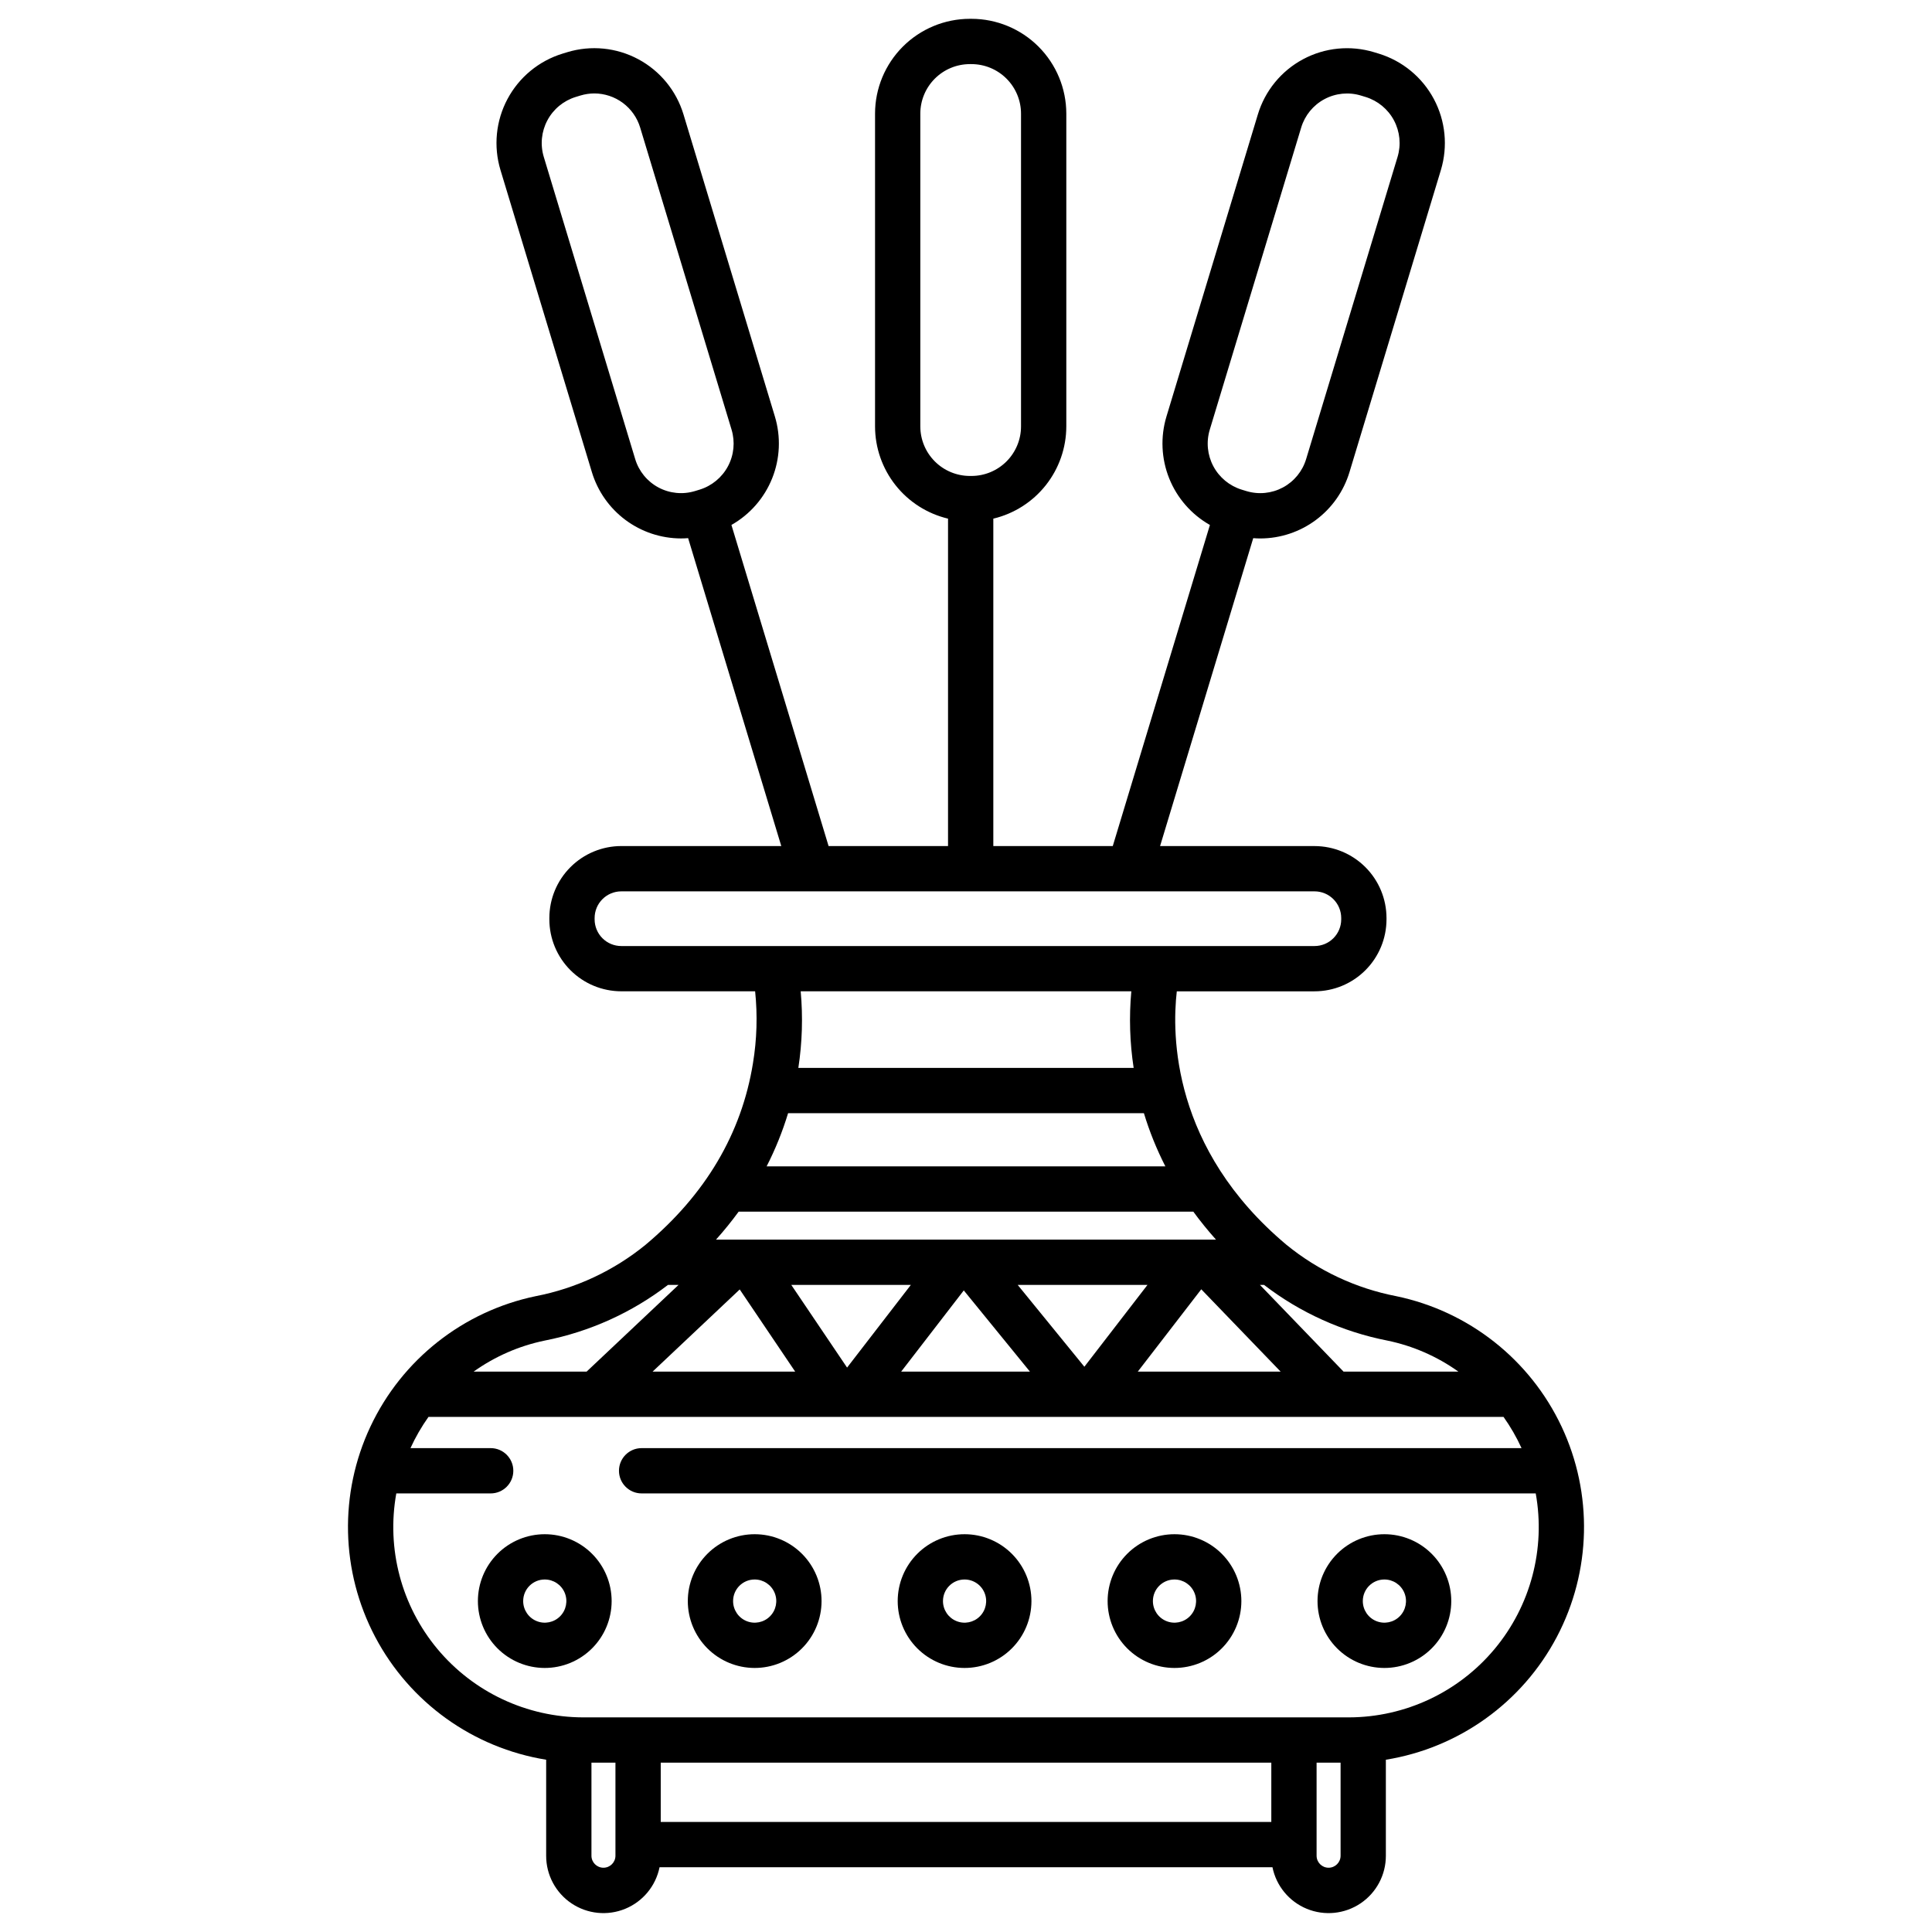 <?xml version="1.0" encoding="UTF-8"?>
<svg width="1200pt" height="1200pt" version="1.1" viewBox="0 0 1200 1200" xmlns="http://www.w3.org/2000/svg">
 <path d="m339.23 1093v59.633c-0.023 11.875 5.883 22.977 15.738 29.594 9.855 6.621 22.367 7.887 33.348 3.375 10.984-4.512 18.992-14.203 21.348-25.84h380.68c2.356 11.637 10.363 21.328 21.348 25.84 10.98 4.512 23.492 3.246 33.348-3.375 9.855-6.617 15.762-17.719 15.738-29.594v-59.633c45.406-7.328 84.73-35.57 106.18-76.254 21.453-40.688 22.543-89.086 2.945-130.7-19.602-41.609-57.613-71.594-102.64-80.961-24.992-4.836-48.402-15.781-68.145-31.855-71.422-59.801-71.277-130.82-68.191-157.5h85.566c11.848-0.012 23.203-4.723 31.582-13.102 8.375-8.375 13.086-19.73 13.102-31.578v-0.852c-0.016-11.848-4.727-23.203-13.102-31.582-8.379-8.375-19.734-13.086-31.582-13.102h-95.953l57.863-191.25c1.492 0.117 2.981 0.184 4.469 0.184 12.414-0.035 24.492-4.059 34.449-11.477 9.957-7.414 17.27-17.832 20.863-29.719l56.77-187.62c4.441-14.707 2.871-30.57-4.359-44.125-7.231-13.555-19.535-23.691-34.223-28.191l-2.906-0.883c-14.703-4.461-30.574-2.891-44.121 4.363-13.543 7.254-23.645 19.598-28.078 34.309l-56.766 187.62c-3.805 12.625-3.207 26.164 1.699 38.402 4.906 12.238 13.828 22.445 25.297 28.945l-60.344 199.45h-74.188v-203.38c12.895-3.066 24.383-10.387 32.609-20.781 8.223-10.395 12.707-23.258 12.727-36.512v-194.27c-0.016-15.613-6.227-30.582-17.266-41.621-11.039-11.043-26.008-17.25-41.621-17.27h-1.023c-15.613 0.02-30.582 6.227-41.621 17.27-11.039 11.039-17.25 26.008-17.266 41.621v194.27c0.016 13.254 4.5 26.117 12.727 36.512 8.223 10.395 19.711 17.715 32.609 20.781v203.36h-74.191l-60.344-199.44v-0.004c11.473-6.496 20.391-16.703 25.297-28.941 4.906-12.238 5.504-25.777 1.699-38.402l-56.766-187.63c-4.434-14.707-14.535-27.047-28.074-34.301-13.543-7.254-29.414-8.828-44.113-4.371l-2.91 0.883v0.004c-14.688 4.5-26.992 14.637-34.223 28.191-7.231 13.551-8.801 29.418-4.359 44.125l56.77 187.62c3.594 11.887 10.906 22.301 20.863 29.719 9.957 7.414 22.035 11.438 34.449 11.477 1.488 0 2.977-0.066 4.469-0.184l57.863 191.25h-99.375c-11.848 0.012-23.203 4.727-31.578 13.102-8.379 8.375-13.09 19.734-13.102 31.578v0.855c0.012 11.844 4.723 23.199 13.102 31.578 8.375 8.375 19.73 13.09 31.578 13.102h83.129c1.547 14.871 1.098 29.887-1.336 44.641-7.047 43.691-29.516 81.664-66.797 112.87-19.742 16.074-43.152 27.016-68.148 31.852-45.031 9.367-83.043 39.352-102.64 80.961-19.602 41.609-18.512 90.012 2.945 130.7 21.453 40.684 60.777 68.926 106.18 76.254zm412.18-826.13 56.777-187.62c2.269-7.566 7.461-13.914 14.418-17.648 6.961-3.734 15.121-4.547 22.68-2.254l2.906 0.883c7.566 2.324 13.902 7.551 17.621 14.535s4.519 15.156 2.227 22.73l-56.77 187.62h-0.004c-2.269 7.566-7.457 13.918-14.418 17.652-6.961 3.734-15.121 4.543-22.68 2.254l-2.906-0.883v-0.004c-7.566-2.32-13.902-7.547-17.625-14.531-3.719-6.984-4.519-15.16-2.227-22.734zm-179.79-2.008v-194.27c0.008-8.16 3.254-15.98 9.023-21.746 5.766-5.769 13.59-9.012 21.746-9.02h1.023c8.156 0.008 15.977 3.254 21.742 9.02 5.766 5.769 9.012 13.59 9.02 21.746v194.27c-0.008 8.152-3.254 15.973-9.02 21.738-5.766 5.769-13.586 9.012-21.742 9.023h-1.023c-8.156-0.012-15.977-3.254-21.742-9.023-5.766-5.766-9.012-13.586-9.02-21.738zm-137.09 39.27-2.906 0.887v-0.004c-7.559 2.293-15.719 1.48-22.68-2.254-6.961-3.734-12.148-10.086-14.418-17.648l-56.766-187.63c-2.293-7.574-1.492-15.746 2.227-22.73s10.051-12.211 17.617-14.535l2.91-0.887h-0.004c2.812-0.855 5.734-1.293 8.672-1.297 6.387 0.023 12.598 2.094 17.719 5.91 5.117 3.816 8.875 9.18 10.719 15.293l56.77 187.62h-0.004c2.297 7.574 1.496 15.75-2.227 22.738-3.723 6.984-10.062 12.211-17.629 14.535zm-52.266 848.5c0 4.113-3.336 7.449-7.449 7.449-4.117 0-7.453-3.336-7.453-7.449v-57.812h14.902zm407.37-20.996h-379.24v-36.816h379.24zm43.027 20.996c0 4.113-3.336 7.449-7.453 7.449-4.113 0-7.449-3.336-7.449-7.449v-57.812h14.902zm-47.547-354.55c22.496 17.258 48.676 29.086 76.492 34.559 15.922 3.273 30.98 9.844 44.211 19.285h-71.328l-51.91-53.844zm-293.63 0h74.262l-39.609 51.355zm2.41 53.844h-88.543l54.105-51.027zm104.73-50.422 41.082 50.426h-79.965zm33.488-3.422h80.605l-39.195 50.828zm114.02 2.723 49.289 51.125-88.711-0.004zm-360.25-213.2c-4.387-0.004-8.598-1.75-11.699-4.856-3.106-3.102-4.848-7.312-4.856-11.699v-0.855c0.008-4.387 1.75-8.598 4.856-11.699 3.102-3.106 7.312-4.852 11.699-4.856h430.61c4.391 0.004 8.602 1.75 11.703 4.852 3.106 3.106 4.852 7.312 4.856 11.703v0.855c-0.004 4.387-1.75 8.598-4.856 11.699-3.106 3.106-7.312 4.852-11.703 4.856zm111.44 28.125h205.36c-1.445 15.859-0.957 31.836 1.453 47.578h-208.27c2.414-15.742 2.902-31.719 1.457-47.578zm213.18 75.703c3.457 11.387 7.918 22.438 13.34 33.031h-247.69c5.422-10.594 9.883-21.645 13.34-33.031zm-251.72 61.156h282.42c4.242 5.812 8.934 11.602 14.078 17.375h-310.57c5.164-5.766 9.836-11.566 14.078-17.379zm-120.39 80.055c27.82-5.473 54-17.301 76.496-34.559h6.562l-57.09 53.848h-70.176c13.23-9.441 28.289-16.016 44.207-19.289zm-92.254 94.941h58.633-0.004c7.769 0 14.062-6.293 14.062-14.062 0-7.766-6.293-14.062-14.062-14.062h-49.82c3.113-6.805 6.863-13.301 11.195-19.406h667.72c4.332 6.106 8.082 12.602 11.195 19.406h-546.54c-7.766 0-14.062 6.297-14.062 14.062 0 7.769 6.297 14.062 14.062 14.062h555.35c6.195 34.402-3.16 69.785-25.547 96.629-22.387 26.844-55.512 42.398-90.469 42.484h-475.69c-34.953-0.086-68.078-15.641-90.469-42.484-22.387-26.844-31.742-62.227-25.547-96.629z"/>
 <path d="m338.3 1036c11.02 0.02 21.594-4.344 29.395-12.125 7.805-7.781 12.195-18.344 12.207-29.363 0.012-11.02-4.352-21.594-12.137-29.391-7.785-7.801-18.352-12.188-29.371-12.191-11.02-0.008-21.59 4.363-29.387 12.152-7.793 7.789-12.176 18.355-12.176 29.375 0 11.004 4.367 21.559 12.141 29.348 7.777 7.789 18.32 12.172 29.328 12.195zm0-54.945c5.43-0.027 10.34 3.223 12.438 8.23 2.098 5.008 0.965 10.789-2.863 14.637-3.832 3.852-9.605 5.012-14.625 2.938-5.019-2.07-8.293-6.965-8.293-12.395-0.012-7.387 5.957-13.383 13.344-13.41z"/>
 <path d="m468.68 1036c11.02 0.02 21.594-4.344 29.398-12.125 7.801-7.781 12.191-18.344 12.203-29.363 0.016-11.02-4.352-21.594-12.137-29.391-7.785-7.801-18.352-12.188-29.371-12.191-11.02-0.008-21.59 4.363-29.383 12.152-7.797 7.789-12.18 18.355-12.18 29.375 0 11.004 4.367 21.559 12.145 29.348 7.773 7.789 18.32 12.172 29.324 12.195zm0-54.945c5.43-0.027 10.34 3.223 12.438 8.23 2.098 5.008 0.969 10.789-2.863 14.637-3.832 3.852-9.605 5.012-14.625 2.938-5.019-2.07-8.293-6.965-8.293-12.395-0.012-7.387 5.957-13.383 13.344-13.41z"/>
 <path d="m599.06 1036c11.02 0.016 21.59-4.352 29.391-12.133 7.801-7.785 12.188-18.348 12.195-29.367 0.012-11.02-4.359-21.59-12.145-29.387s-18.348-12.18-29.367-12.184c-11.02-0.008-21.59 4.363-29.383 12.152-7.793 7.789-12.176 18.355-12.176 29.375 0 11.008 4.371 21.562 12.148 29.352 7.777 7.789 18.328 12.176 29.336 12.191zm0-54.945c5.43-0.023 10.336 3.234 12.426 8.242 2.094 5.012 0.957 10.789-2.875 14.633-3.832 3.848-9.605 5.004-14.625 2.926-5.016-2.074-8.289-6.969-8.285-12.398-0.008-7.387 5.973-13.387 13.359-13.402z"/>
 <path d="m729.43 1036c11.02 0.02 21.598-4.344 29.398-12.125 7.805-7.781 12.195-18.344 12.207-29.363 0.012-11.02-4.356-21.594-12.141-29.391-7.785-7.801-18.348-12.188-29.367-12.191-11.02-0.008-21.59 4.363-29.387 12.152-7.793 7.789-12.176 18.355-12.176 29.375 0 11.004 4.367 21.559 12.141 29.348 7.773 7.789 18.32 12.176 29.324 12.195zm0-54.945c5.434-0.027 10.344 3.223 12.441 8.23s0.965 10.789-2.863 14.637c-3.832 3.852-9.605 5.012-14.625 2.938-5.019-2.07-8.293-6.965-8.293-12.395-0.012-7.387 5.957-13.387 13.34-13.41z"/>
 <path d="m859.81 1036c11.02 0.02 21.594-4.344 29.395-12.125 7.805-7.781 12.195-18.344 12.207-29.363 0.012-11.02-4.352-21.594-12.137-29.391-7.785-7.801-18.352-12.188-29.371-12.191-11.02-0.008-21.59 4.363-29.387 12.152-7.793 7.789-12.176 18.355-12.176 29.375 0 11.004 4.367 21.559 12.141 29.348 7.777 7.789 18.32 12.172 29.328 12.195zm0-54.945c5.43-0.027 10.34 3.223 12.438 8.23s0.965 10.789-2.863 14.637c-3.832 3.852-9.605 5.012-14.625 2.938-5.019-2.07-8.293-6.965-8.293-12.395-0.012-7.387 5.957-13.383 13.344-13.41z"/>
</svg>
